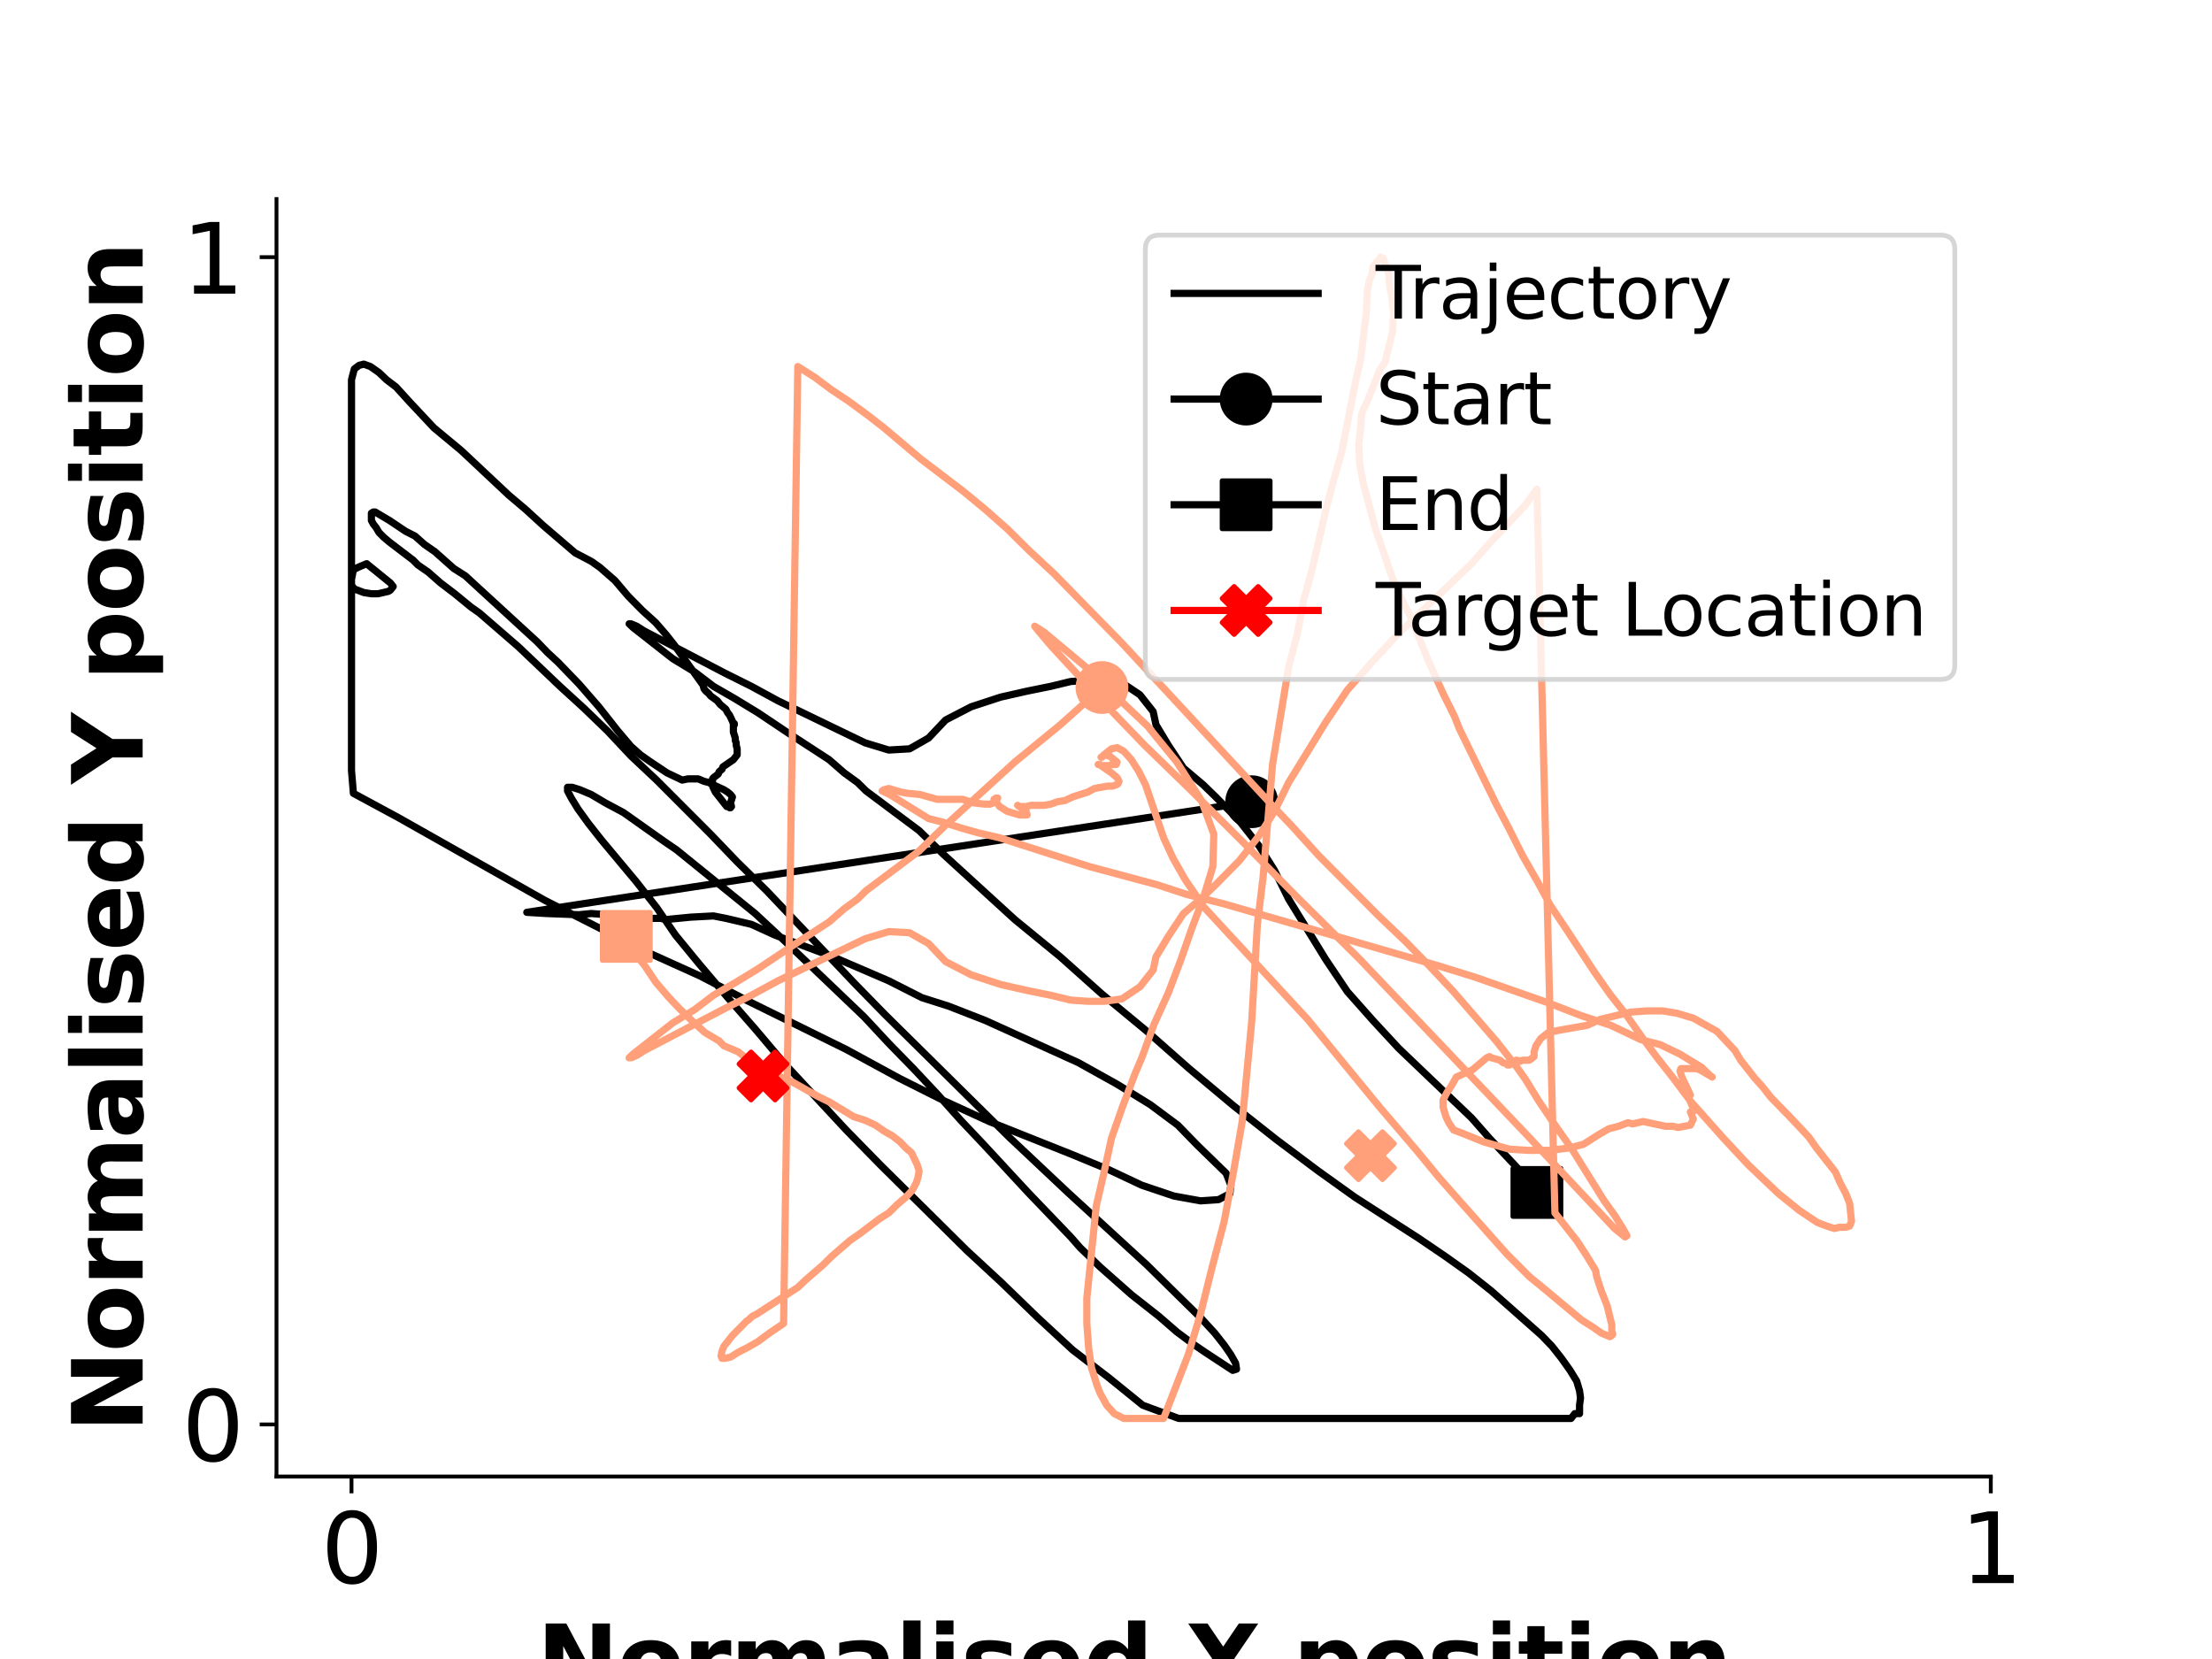 <?xml version="1.0" encoding="utf-8" standalone="no"?>
<!DOCTYPE svg PUBLIC "-//W3C//DTD SVG 1.1//EN"
  "http://www.w3.org/Graphics/SVG/1.1/DTD/svg11.dtd">
<svg xmlns:xlink="http://www.w3.org/1999/xlink" width="460.8pt" height="345.6pt" viewBox="0 0 460.8 345.6" xmlns="http://www.w3.org/2000/svg" version="1.1">
 <defs>
  <style type="text/css">*{stroke-linejoin: round; stroke-linecap: butt}</style>
 </defs>
 <g id="figure_1">
  <g id="patch_1">
   <path d="M 0 345.6 
L 460.8 345.6 
L 460.8 0 
L 0 0 
z
" style="fill: #ffffff"/>
  </g>
  <g id="axes_1">
   <g id="patch_2">
    <path d="M 57.6 307.584 
L 414.72 307.584 
L 414.72 41.472 
L 57.6 41.472 
z
" style="fill: #ffffff"/>
   </g>
   <g id="matplotlib.axis_1">
    <g id="xtick_1">
     <g id="line2d_1">
      <defs>
       <path id="mb0d7ec8613" d="M 0 0 
L 0 3.5 
" style="stroke: #000000; stroke-width: 0.8"/>
      </defs>
      <g>
       <use xlink:href="#mb0d7ec8613" x="73.224" y="307.584" style="stroke: #000000; stroke-width: 0.8"/>
      </g>
     </g>
     <g id="text_1">
      <!-- 0 -->
      <g transform="translate(66.861 329.781)scale(0.2 -0.2)">
       <defs>
        <path id="DejaVuSans-30" d="M 2034 4250 
Q 1547 4250 1301 3770 
Q 1056 3291 1056 2328 
Q 1056 1369 1301 889 
Q 1547 409 2034 409 
Q 2525 409 2770 889 
Q 3016 1369 3016 2328 
Q 3016 3291 2770 3770 
Q 2525 4250 2034 4250 
z
M 2034 4750 
Q 2819 4750 3233 4129 
Q 3647 3509 3647 2328 
Q 3647 1150 3233 529 
Q 2819 -91 2034 -91 
Q 1250 -91 836 529 
Q 422 1150 422 2328 
Q 422 3509 836 4129 
Q 1250 4750 2034 4750 
z
" transform="scale(0.016)"/>
       </defs>
       <use xlink:href="#DejaVuSans-30"/>
      </g>
     </g>
    </g>
    <g id="xtick_2">
     <g id="line2d_2">
      <g>
       <use xlink:href="#mb0d7ec8613" x="414.72" y="307.584" style="stroke: #000000; stroke-width: 0.8"/>
      </g>
     </g>
     <g id="text_2">
      <!-- 1 -->
      <g transform="translate(408.358 329.781)scale(0.2 -0.2)">
       <defs>
        <path id="DejaVuSans-31" d="M 794 531 
L 1825 531 
L 1825 4091 
L 703 3866 
L 703 4441 
L 1819 4666 
L 2450 4666 
L 2450 531 
L 3481 531 
L 3481 0 
L 794 0 
L 794 531 
z
" transform="scale(0.016)"/>
       </defs>
       <use xlink:href="#DejaVuSans-31"/>
      </g>
     </g>
    </g>
    <g id="text_3">
     <!-- Normalised X position -->
     <g transform="translate(111.796 353.137)scale(0.2 -0.2)">
      <defs>
       <path id="DejaVuSans-Bold-4e" d="M 588 4666 
L 1931 4666 
L 3628 1466 
L 3628 4666 
L 4769 4666 
L 4769 0 
L 3425 0 
L 1728 3200 
L 1728 0 
L 588 0 
L 588 4666 
z
" transform="scale(0.016)"/>
       <path id="DejaVuSans-Bold-6f" d="M 2203 2784 
Q 1831 2784 1636 2517 
Q 1441 2250 1441 1747 
Q 1441 1244 1636 976 
Q 1831 709 2203 709 
Q 2569 709 2762 976 
Q 2956 1244 2956 1747 
Q 2956 2250 2762 2517 
Q 2569 2784 2203 2784 
z
M 2203 3584 
Q 3106 3584 3614 3096 
Q 4122 2609 4122 1747 
Q 4122 884 3614 396 
Q 3106 -91 2203 -91 
Q 1297 -91 786 396 
Q 275 884 275 1747 
Q 275 2609 786 3096 
Q 1297 3584 2203 3584 
z
" transform="scale(0.016)"/>
       <path id="DejaVuSans-Bold-72" d="M 3138 2547 
Q 2991 2616 2845 2648 
Q 2700 2681 2553 2681 
Q 2122 2681 1889 2404 
Q 1656 2128 1656 1613 
L 1656 0 
L 538 0 
L 538 3500 
L 1656 3500 
L 1656 2925 
Q 1872 3269 2151 3426 
Q 2431 3584 2822 3584 
Q 2878 3584 2943 3579 
Q 3009 3575 3134 3559 
L 3138 2547 
z
" transform="scale(0.016)"/>
       <path id="DejaVuSans-Bold-6d" d="M 3781 2919 
Q 3994 3244 4286 3414 
Q 4578 3584 4928 3584 
Q 5531 3584 5847 3212 
Q 6163 2841 6163 2131 
L 6163 0 
L 5038 0 
L 5038 1825 
Q 5041 1866 5042 1909 
Q 5044 1953 5044 2034 
Q 5044 2406 4934 2573 
Q 4825 2741 4581 2741 
Q 4263 2741 4089 2478 
Q 3916 2216 3909 1719 
L 3909 0 
L 2784 0 
L 2784 1825 
Q 2784 2406 2684 2573 
Q 2584 2741 2328 2741 
Q 2006 2741 1831 2477 
Q 1656 2213 1656 1722 
L 1656 0 
L 531 0 
L 531 3500 
L 1656 3500 
L 1656 2988 
Q 1863 3284 2130 3434 
Q 2397 3584 2719 3584 
Q 3081 3584 3359 3409 
Q 3638 3234 3781 2919 
z
" transform="scale(0.016)"/>
       <path id="DejaVuSans-Bold-61" d="M 2106 1575 
Q 1756 1575 1579 1456 
Q 1403 1338 1403 1106 
Q 1403 894 1545 773 
Q 1688 653 1941 653 
Q 2256 653 2472 879 
Q 2688 1106 2688 1447 
L 2688 1575 
L 2106 1575 
z
M 3816 1997 
L 3816 0 
L 2688 0 
L 2688 519 
Q 2463 200 2181 54 
Q 1900 -91 1497 -91 
Q 953 -91 614 226 
Q 275 544 275 1050 
Q 275 1666 698 1953 
Q 1122 2241 2028 2241 
L 2688 2241 
L 2688 2328 
Q 2688 2594 2478 2717 
Q 2269 2841 1825 2841 
Q 1466 2841 1156 2769 
Q 847 2697 581 2553 
L 581 3406 
Q 941 3494 1303 3539 
Q 1666 3584 2028 3584 
Q 2975 3584 3395 3211 
Q 3816 2838 3816 1997 
z
" transform="scale(0.016)"/>
       <path id="DejaVuSans-Bold-6c" d="M 538 4863 
L 1656 4863 
L 1656 0 
L 538 0 
L 538 4863 
z
" transform="scale(0.016)"/>
       <path id="DejaVuSans-Bold-69" d="M 538 3500 
L 1656 3500 
L 1656 0 
L 538 0 
L 538 3500 
z
M 538 4863 
L 1656 4863 
L 1656 3950 
L 538 3950 
L 538 4863 
z
" transform="scale(0.016)"/>
       <path id="DejaVuSans-Bold-73" d="M 3272 3391 
L 3272 2541 
Q 2913 2691 2578 2766 
Q 2244 2841 1947 2841 
Q 1628 2841 1473 2761 
Q 1319 2681 1319 2516 
Q 1319 2381 1436 2309 
Q 1553 2238 1856 2203 
L 2053 2175 
Q 2913 2066 3209 1816 
Q 3506 1566 3506 1031 
Q 3506 472 3093 190 
Q 2681 -91 1863 -91 
Q 1516 -91 1145 -36 
Q 775 19 384 128 
L 384 978 
Q 719 816 1070 734 
Q 1422 653 1784 653 
Q 2113 653 2278 743 
Q 2444 834 2444 1013 
Q 2444 1163 2330 1236 
Q 2216 1309 1875 1350 
L 1678 1375 
Q 931 1469 631 1722 
Q 331 1975 331 2491 
Q 331 3047 712 3315 
Q 1094 3584 1881 3584 
Q 2191 3584 2531 3537 
Q 2872 3491 3272 3391 
z
" transform="scale(0.016)"/>
       <path id="DejaVuSans-Bold-65" d="M 4031 1759 
L 4031 1441 
L 1416 1441 
Q 1456 1047 1700 850 
Q 1944 653 2381 653 
Q 2734 653 3104 758 
Q 3475 863 3866 1075 
L 3866 213 
Q 3469 63 3072 -14 
Q 2675 -91 2278 -91 
Q 1328 -91 801 392 
Q 275 875 275 1747 
Q 275 2603 792 3093 
Q 1309 3584 2216 3584 
Q 3041 3584 3536 3087 
Q 4031 2591 4031 1759 
z
M 2881 2131 
Q 2881 2450 2695 2645 
Q 2509 2841 2209 2841 
Q 1884 2841 1681 2658 
Q 1478 2475 1428 2131 
L 2881 2131 
z
" transform="scale(0.016)"/>
       <path id="DejaVuSans-Bold-64" d="M 2919 2988 
L 2919 4863 
L 4044 4863 
L 4044 0 
L 2919 0 
L 2919 506 
Q 2688 197 2409 53 
Q 2131 -91 1766 -91 
Q 1119 -91 703 423 
Q 288 938 288 1747 
Q 288 2556 703 3070 
Q 1119 3584 1766 3584 
Q 2128 3584 2408 3439 
Q 2688 3294 2919 2988 
z
M 2181 722 
Q 2541 722 2730 984 
Q 2919 1247 2919 1747 
Q 2919 2247 2730 2509 
Q 2541 2772 2181 2772 
Q 1825 2772 1636 2509 
Q 1447 2247 1447 1747 
Q 1447 1247 1636 984 
Q 1825 722 2181 722 
z
" transform="scale(0.016)"/>
       <path id="DejaVuSans-Bold-20" transform="scale(0.016)"/>
       <path id="DejaVuSans-Bold-58" d="M 3188 2381 
L 4806 0 
L 3553 0 
L 2463 1594 
L 1381 0 
L 122 0 
L 1741 2381 
L 184 4666 
L 1441 4666 
L 2463 3163 
L 3481 4666 
L 4744 4666 
L 3188 2381 
z
" transform="scale(0.016)"/>
       <path id="DejaVuSans-Bold-70" d="M 1656 506 
L 1656 -1331 
L 538 -1331 
L 538 3500 
L 1656 3500 
L 1656 2988 
Q 1888 3294 2169 3439 
Q 2450 3584 2816 3584 
Q 3463 3584 3878 3070 
Q 4294 2556 4294 1747 
Q 4294 938 3878 423 
Q 3463 -91 2816 -91 
Q 2450 -91 2169 54 
Q 1888 200 1656 506 
z
M 2400 2772 
Q 2041 2772 1848 2508 
Q 1656 2244 1656 1747 
Q 1656 1250 1848 986 
Q 2041 722 2400 722 
Q 2759 722 2948 984 
Q 3138 1247 3138 1747 
Q 3138 2247 2948 2509 
Q 2759 2772 2400 2772 
z
" transform="scale(0.016)"/>
       <path id="DejaVuSans-Bold-74" d="M 1759 4494 
L 1759 3500 
L 2913 3500 
L 2913 2700 
L 1759 2700 
L 1759 1216 
Q 1759 972 1856 886 
Q 1953 800 2241 800 
L 2816 800 
L 2816 0 
L 1856 0 
Q 1194 0 917 276 
Q 641 553 641 1216 
L 641 2700 
L 84 2700 
L 84 3500 
L 641 3500 
L 641 4494 
L 1759 4494 
z
" transform="scale(0.016)"/>
       <path id="DejaVuSans-Bold-6e" d="M 4056 2131 
L 4056 0 
L 2931 0 
L 2931 347 
L 2931 1631 
Q 2931 2084 2911 2256 
Q 2891 2428 2841 2509 
Q 2775 2619 2662 2680 
Q 2550 2741 2406 2741 
Q 2056 2741 1856 2470 
Q 1656 2200 1656 1722 
L 1656 0 
L 538 0 
L 538 3500 
L 1656 3500 
L 1656 2988 
Q 1909 3294 2193 3439 
Q 2478 3584 2822 3584 
Q 3428 3584 3742 3212 
Q 4056 2841 4056 2131 
z
" transform="scale(0.016)"/>
      </defs>
      <use xlink:href="#DejaVuSans-Bold-4e"/>
      <use xlink:href="#DejaVuSans-Bold-6f" x="83.691"/>
      <use xlink:href="#DejaVuSans-Bold-72" x="152.393"/>
      <use xlink:href="#DejaVuSans-Bold-6d" x="201.709"/>
      <use xlink:href="#DejaVuSans-Bold-61" x="305.908"/>
      <use xlink:href="#DejaVuSans-Bold-6c" x="373.389"/>
      <use xlink:href="#DejaVuSans-Bold-69" x="407.666"/>
      <use xlink:href="#DejaVuSans-Bold-73" x="441.943"/>
      <use xlink:href="#DejaVuSans-Bold-65" x="501.465"/>
      <use xlink:href="#DejaVuSans-Bold-64" x="569.287"/>
      <use xlink:href="#DejaVuSans-Bold-20" x="640.869"/>
      <use xlink:href="#DejaVuSans-Bold-58" x="675.684"/>
      <use xlink:href="#DejaVuSans-Bold-20" x="752.783"/>
      <use xlink:href="#DejaVuSans-Bold-70" x="787.598"/>
      <use xlink:href="#DejaVuSans-Bold-6f" x="859.18"/>
      <use xlink:href="#DejaVuSans-Bold-73" x="927.881"/>
      <use xlink:href="#DejaVuSans-Bold-69" x="987.402"/>
      <use xlink:href="#DejaVuSans-Bold-74" x="1021.68"/>
      <use xlink:href="#DejaVuSans-Bold-69" x="1069.482"/>
      <use xlink:href="#DejaVuSans-Bold-6f" x="1103.76"/>
      <use xlink:href="#DejaVuSans-Bold-6e" x="1172.461"/>
     </g>
    </g>
   </g>
   <g id="matplotlib.axis_2">
    <g id="ytick_1">
     <g id="line2d_3">
      <defs>
       <path id="m5ad0150209" d="M 0 0 
L -3.5 0 
" style="stroke: #000000; stroke-width: 0.8"/>
      </defs>
      <g>
       <use xlink:href="#m5ad0150209" x="57.6" y="296.74" style="stroke: #000000; stroke-width: 0.8"/>
      </g>
     </g>
     <g id="text_4">
      <!-- 0 -->
      <g transform="translate(37.875 304.339)scale(0.2 -0.2)">
       <use xlink:href="#DejaVuSans-30"/>
      </g>
     </g>
    </g>
    <g id="ytick_2">
     <g id="line2d_4">
      <g>
       <use xlink:href="#m5ad0150209" x="57.6" y="53.568" style="stroke: #000000; stroke-width: 0.8"/>
      </g>
     </g>
     <g id="text_5">
      <!-- 1 -->
      <g transform="translate(37.875 61.166)scale(0.2 -0.2)">
       <use xlink:href="#DejaVuSans-31"/>
      </g>
     </g>
    </g>
    <g id="text_6">
     <!-- Normalised Y position -->
     <g transform="translate(29.716 298.423)rotate(-90)scale(0.2 -0.2)">
      <defs>
       <path id="DejaVuSans-Bold-59" d="M -63 4666 
L 1253 4666 
L 2316 3003 
L 3378 4666 
L 4697 4666 
L 2919 1966 
L 2919 0 
L 1716 0 
L 1716 1966 
L -63 4666 
z
" transform="scale(0.016)"/>
      </defs>
      <use xlink:href="#DejaVuSans-Bold-4e"/>
      <use xlink:href="#DejaVuSans-Bold-6f" x="83.691"/>
      <use xlink:href="#DejaVuSans-Bold-72" x="152.393"/>
      <use xlink:href="#DejaVuSans-Bold-6d" x="201.709"/>
      <use xlink:href="#DejaVuSans-Bold-61" x="305.908"/>
      <use xlink:href="#DejaVuSans-Bold-6c" x="373.389"/>
      <use xlink:href="#DejaVuSans-Bold-69" x="407.666"/>
      <use xlink:href="#DejaVuSans-Bold-73" x="441.943"/>
      <use xlink:href="#DejaVuSans-Bold-65" x="501.465"/>
      <use xlink:href="#DejaVuSans-Bold-64" x="569.287"/>
      <use xlink:href="#DejaVuSans-Bold-20" x="640.869"/>
      <use xlink:href="#DejaVuSans-Bold-59" x="675.684"/>
      <use xlink:href="#DejaVuSans-Bold-20" x="748.096"/>
      <use xlink:href="#DejaVuSans-Bold-70" x="782.91"/>
      <use xlink:href="#DejaVuSans-Bold-6f" x="854.492"/>
      <use xlink:href="#DejaVuSans-Bold-73" x="923.193"/>
      <use xlink:href="#DejaVuSans-Bold-69" x="982.715"/>
      <use xlink:href="#DejaVuSans-Bold-74" x="1016.992"/>
      <use xlink:href="#DejaVuSans-Bold-69" x="1064.795"/>
      <use xlink:href="#DejaVuSans-Bold-6f" x="1099.072"/>
      <use xlink:href="#DejaVuSans-Bold-6e" x="1167.773"/>
     </g>
    </g>
   </g>
   <g id="line2d_5">
    <path d="M 260.751 167.015 
L 109.742 190.055 
L 113.888 190.305 
L 120.599 190.556 
L 123.165 190.305 
L 126.521 190.556 
L 130.074 191.057 
L 132.838 191.057 
L 133.627 191.307 
L 137.575 191.307 
L 138.76 191.558 
L 143.892 191.057 
L 148.629 190.806 
L 151.196 191.307 
L 156.525 192.559 
L 161.46 194.813 
L 173.501 199.321 
L 185.148 204.33 
L 192.057 207.836 
L 197.584 209.589 
L 205.282 212.594 
L 224.627 221.359 
L 232.72 225.867 
L 239.629 230.125 
L 245.354 234.382 
L 249.499 238.639 
L 255.421 244.399 
L 256.408 246.904 
L 256.211 248.657 
L 253.842 249.909 
L 250.091 250.159 
L 244.564 249.158 
L 237.853 246.904 
L 230.944 243.648 
L 223.048 240.392 
L 206.072 233.631 
L 196.794 229.373 
L 187.319 224.615 
L 176.265 218.605 
L 155.933 208.587 
L 145.866 203.328 
L 134.219 198.069 
L 113.493 187.551 
L 82.896 170.271 
L 73.619 165.262 
L 73.224 160.504 
L 73.224 120.685 
L 73.619 118.681 
L 74.606 118.18 
L 76.382 117.429 
L 81.317 121.436 
L 81.909 122.187 
L 81.317 122.938 
L 80.922 123.189 
L 78.751 123.69 
L 77.369 123.69 
L 75.79 123.439 
L 73.816 122.688 
L 73.224 121.937 
L 73.224 79.112 
L 73.816 76.858 
L 74.803 76.107 
L 75.79 75.857 
L 77.172 76.358 
L 78.948 77.61 
L 80.528 79.112 
L 82.502 80.615 
L 85.463 83.871 
L 90.397 89.13 
L 96.122 93.888 
L 105.992 103.154 
L 109.545 106.159 
L 113.098 109.415 
L 119.81 115.175 
L 123.165 116.928 
L 124.942 118.18 
L 128.1 120.935 
L 130.864 124.191 
L 133.825 127.196 
L 136.588 129.7 
L 138.76 132.205 
L 140.536 134.458 
L 146.458 142.723 
L 146.655 143.474 
L 147.05 143.975 
L 147.642 144.476 
L 148.037 144.977 
L 149.419 145.978 
L 150.011 146.73 
L 151.196 147.731 
L 151.59 148.483 
L 151.985 148.984 
L 152.577 150.236 
L 152.775 150.737 
L 152.972 150.737 
L 152.972 150.987 
L 152.775 150.987 
L 152.775 152.49 
L 153.17 153.742 
L 153.17 154.243 
L 153.367 154.744 
L 153.367 155.245 
L 153.564 155.996 
L 153.564 157.248 
L 152.775 158.25 
L 150.603 159.752 
L 150.406 160.253 
L 149.814 160.754 
L 149.616 161.255 
L 148.629 162.006 
L 148.432 162.257 
L 148.432 163.759 
L 149.024 165.011 
L 151.393 168.017 
L 151.788 168.017 
L 151.788 168.017 
L 151.985 168.267 
L 152.183 168.267 
L 152.183 168.017 
L 152.38 168.017 
L 152.183 167.265 
L 152.577 166.013 
L 152.183 165.512 
L 151.59 165.011 
L 150.801 164.511 
L 148.629 163.509 
L 147.642 163.008 
L 146.655 162.758 
L 145.471 162.257 
L 143.3 162.257 
L 142.115 162.507 
L 138.957 161.005 
L 135.206 158.5 
L 133.43 157.248 
L 131.456 155.495 
L 128.692 152.239 
L 124.744 147.231 
L 120.599 142.472 
L 116.256 137.965 
L 114.085 135.961 
L 111.914 133.707 
L 96.912 119.933 
L 94.543 118.431 
L 90.595 114.925 
L 88.423 113.422 
L 86.45 111.669 
L 84.476 110.667 
L 81.12 108.413 
L 78.159 106.66 
L 77.764 106.66 
L 77.369 106.911 
L 77.369 108.413 
L 77.764 109.165 
L 78.356 109.916 
L 78.948 110.918 
L 79.935 111.919 
L 81.12 112.921 
L 84.081 115.175 
L 86.055 116.678 
L 87.042 117.679 
L 89.213 119.182 
L 91.779 121.436 
L 94.74 123.69 
L 98.096 126.445 
L 99.872 127.697 
L 107.966 134.709 
L 116.651 142.973 
L 121.586 147.481 
L 126.521 152.239 
L 131.456 157.498 
L 136.786 162.507 
L 148.037 173.777 
L 153.564 179.537 
L 159.684 185.547 
L 178.239 205.081 
L 184.358 211.342 
L 210.217 236.886 
L 222.456 248.406 
L 238.84 263.432 
L 250.289 274.702 
L 253.052 277.707 
L 255.026 280.211 
L 256.408 282.215 
L 257.395 283.968 
L 257.592 285.22 
L 256.803 285.471 
L 251.078 281.714 
L 248.512 279.961 
L 245.156 277.457 
L 241.406 274.201 
L 235.681 269.693 
L 229.167 263.933 
L 225.022 259.926 
L 223.048 257.672 
L 214.165 248.406 
L 204.887 238.389 
L 200.15 233.38 
L 195.215 227.871 
L 190.28 222.611 
L 185.148 217.352 
L 180.015 211.843 
L 163.237 195.815 
L 157.315 190.305 
L 140.931 177.032 
L 138.365 175.279 
L 129.877 169.269 
L 126.126 167.265 
L 123.165 165.512 
L 120.797 164.511 
L 119.217 164.01 
L 118.23 164.01 
L 118.23 164.761 
L 119.02 166.264 
L 120.402 168.518 
L 122.573 171.523 
L 125.337 175.029 
L 132.443 183.544 
L 136.786 189.053 
L 140.734 194.813 
L 145.668 200.824 
L 151.393 207.585 
L 157.315 214.347 
L 163.237 221.359 
L 176.265 235.384 
L 183.371 242.646 
L 201.334 260.427 
L 208.638 267.189 
L 216.139 274.451 
L 223.443 281.213 
L 230.944 286.973 
L 238.05 292.733 
L 245.551 295.488 
L 327.273 295.488 
L 328.063 294.486 
L 329.05 294.486 
L 329.05 292.733 
L 329.247 291.231 
L 329.05 289.728 
L 328.458 287.725 
L 327.076 285.471 
L 325.299 282.966 
L 323.325 280.462 
L 321.154 278.208 
L 310.692 268.942 
L 305.954 265.185 
L 301.02 261.679 
L 295.492 257.923 
L 282.267 249.408 
L 274.568 243.898 
L 265.883 237.387 
L 257 230.375 
L 247.723 222.611 
L 238.642 214.598 
L 229.562 207.085 
L 220.877 199.321 
L 211.402 191.558 
L 196.597 178.034 
L 191.464 173.025 
L 180.41 164.761 
L 178.634 163.008 
L 175.87 161.005 
L 172.712 158.25 
L 165.013 153.241 
L 157.907 148.483 
L 152.972 145.478 
L 148.629 142.973 
L 144.681 139.968 
L 140.141 137.213 
L 131.851 130.702 
L 131.061 129.951 
L 131.456 129.951 
L 132.64 130.451 
L 134.219 131.453 
L 150.998 140.218 
L 156.525 142.973 
L 162.052 145.978 
L 174.488 151.989 
L 180.213 154.744 
L 185.148 156.246 
L 189.491 155.996 
L 193.438 153.742 
L 196.992 149.985 
L 202.321 147.231 
L 208.441 145.227 
L 213.968 143.975 
L 218.903 142.973 
L 223.048 141.971 
L 226.601 141.721 
L 230.154 141.721 
L 233.707 142.222 
L 237.458 144.726 
L 240.221 148.232 
L 240.814 150.987 
L 243.38 155.245 
L 246.538 160.003 
L 250.683 163.509 
L 253.25 166.013 
L 258.185 171.022 
L 262.33 176.281 
L 265.488 181.29 
L 268.449 187.3 
L 276.148 199.822 
L 280.688 206.584 
L 286.017 212.594 
L 291.347 218.354 
L 306.547 232.879 
L 310.297 237.137 
L 317.601 244.9 
L 320.167 248.406 
L 320.167 248.406 
" clip-path="url(#p7ec6444c57)" style="fill: none; stroke: #000000; stroke-width: 1.5; stroke-linecap: square"/>
   </g>
   <g id="line2d_6">
    <path d="M 260.751 167.015 
" clip-path="url(#p7ec6444c57)" style="fill: none; stroke: #000000; stroke-width: 1.5; stroke-linecap: square"/>
    <defs>
     <path id="m45054311ae" d="M 0 5 
C 1.326 5 2.598 4.473 3.536 3.536 
C 4.473 2.598 5 1.326 5 0 
C 5 -1.326 4.473 -2.598 3.536 -3.536 
C 2.598 -4.473 1.326 -5 0 -5 
C -1.326 -5 -2.598 -4.473 -3.536 -3.536 
C -4.473 -2.598 -5 -1.326 -5 0 
C -5 1.326 -4.473 2.598 -3.536 3.536 
C -2.598 4.473 -1.326 5 0 5 
z
" style="stroke: #000000"/>
    </defs>
    <g clip-path="url(#p7ec6444c57)">
     <use xlink:href="#m45054311ae" x="260.751" y="167.015" style="stroke: #000000"/>
    </g>
   </g>
   <g id="line2d_7">
    <path d="M 320.167 248.406 
" clip-path="url(#p7ec6444c57)" style="fill: none; stroke: #000000; stroke-width: 1.5; stroke-linecap: square"/>
    <defs>
     <path id="m6bd5bcef43" d="M -5 5 
L 5 5 
L 5 -5 
L -5 -5 
z
" style="stroke: #000000; stroke-linejoin: miter"/>
    </defs>
    <g clip-path="url(#p7ec6444c57)">
     <use xlink:href="#m6bd5bcef43" x="320.167" y="248.406" style="stroke: #000000; stroke-linejoin: miter"/>
    </g>
   </g>
   <g id="line2d_8">
    <path d="M 229.562 143.224 
L 220.877 150.987 
L 211.402 158.751 
L 196.597 172.274 
L 191.464 177.283 
L 180.41 185.547 
L 178.634 187.3 
L 175.87 189.304 
L 172.712 192.058 
L 165.013 197.067 
L 157.907 201.825 
L 152.972 204.831 
L 148.629 207.335 
L 144.681 210.34 
L 140.141 213.095 
L 131.851 219.606 
L 131.061 220.358 
L 131.456 220.358 
L 132.64 219.857 
L 134.219 218.855 
L 150.998 210.09 
L 156.525 207.335 
L 162.052 204.33 
L 174.488 198.319 
L 180.213 195.565 
L 185.148 194.062 
L 189.491 194.312 
L 193.438 196.566 
L 196.992 200.323 
L 202.321 203.078 
L 208.441 205.081 
L 213.968 206.333 
L 218.903 207.335 
L 223.048 208.337 
L 226.601 208.587 
L 230.154 208.587 
L 233.707 208.086 
L 237.458 205.582 
L 240.221 202.076 
L 240.814 199.321 
L 243.38 195.064 
L 246.538 190.305 
L 250.683 186.799 
L 253.25 184.295 
L 258.185 179.286 
L 262.33 174.027 
L 265.488 169.018 
L 268.449 163.008 
L 276.148 150.486 
L 280.688 143.725 
L 286.017 137.714 
L 291.347 131.954 
L 306.547 117.429 
L 310.297 113.171 
L 317.601 105.408 
L 320.167 101.902 
L 323.918 252.664 
L 328.458 258.424 
L 330.432 261.429 
L 332.406 264.685 
L 332.603 265.937 
L 333.59 268.942 
L 334.774 271.947 
L 335.761 275.954 
L 335.761 277.206 
L 335.959 277.958 
L 335.761 278.208 
L 335.367 278.458 
L 333.59 277.707 
L 331.813 276.455 
L 329.445 274.952 
L 321.351 268.191 
L 318.588 265.937 
L 313.85 261.178 
L 303.388 249.408 
L 299.638 245.151 
L 295.098 239.641 
L 287.399 230.625 
L 272.397 212.344 
L 250.881 189.053 
L 246.933 183.293 
L 244.367 178.785 
L 242.393 174.528 
L 238.642 163.509 
L 237.26 160.754 
L 235.681 158.25 
L 234.102 156.497 
L 232.72 155.745 
L 231.536 155.996 
L 229.957 157.248 
L 229.562 157.749 
L 229.365 157.749 
L 230.154 157.248 
L 231.141 157.498 
L 232.72 158.751 
L 232.523 159.251 
L 231.733 159.251 
L 230.944 159.502 
L 229.562 159.502 
L 228.772 159.251 
L 228.97 159.251 
L 229.167 159.251 
L 229.365 159.502 
L 231.536 161.005 
L 232.72 162.006 
L 233.115 162.758 
L 232.918 163.258 
L 232.523 163.509 
L 231.733 163.759 
L 230.746 163.759 
L 227.983 164.26 
L 226.601 165.011 
L 223.443 166.013 
L 221.864 166.765 
L 220.284 167.015 
L 218.903 167.516 
L 217.521 167.766 
L 214.757 167.766 
L 213.77 168.017 
L 212.389 168.017 
L 212.389 168.017 
L 211.994 167.766 
L 213.77 169.018 
L 213.968 169.77 
L 213.968 169.77 
L 212.389 169.77 
L 209.822 169.018 
L 208.243 168.017 
L 207.059 166.514 
L 207.454 166.264 
L 207.848 166.264 
L 207.651 166.514 
L 207.256 166.765 
L 206.861 167.265 
L 206.269 167.516 
L 205.085 167.516 
L 202.913 167.265 
L 200.545 166.514 
L 195.215 166.514 
L 191.662 165.512 
L 189.096 165.262 
L 187.714 165.011 
L 185.148 164.26 
L 184.161 164.511 
L 183.766 164.761 
L 185.345 165.512 
L 193.438 170.521 
L 196.399 171.272 
L 200.347 172.525 
L 203.9 173.526 
L 208.243 174.528 
L 226.996 180.538 
L 241.011 184.295 
L 247.13 186.298 
L 255.026 188.302 
L 299.243 201.074 
L 307.336 203.578 
L 322.338 208.838 
L 329.445 211.592 
L 335.564 213.596 
L 341.881 216.601 
L 345.829 217.603 
L 349.974 219.606 
L 354.514 222.361 
L 356.291 224.114 
L 356.685 224.365 
L 354.119 222.862 
L 353.33 222.611 
L 350.171 222.611 
L 349.974 223.112 
L 350.369 224.365 
L 352.145 228.121 
L 351.75 228.622 
L 352.935 231.377 
L 352.145 231.627 
L 352.737 233.13 
L 352.145 234.382 
L 349.579 234.883 
L 348.592 234.632 
L 347.013 234.632 
L 342.275 233.631 
L 340.104 234.131 
L 339.117 233.881 
L 337.143 234.632 
L 335.169 235.133 
L 332.998 236.385 
L 329.839 238.389 
L 326.879 239.14 
L 322.931 239.641 
L 318.39 239.641 
L 314.443 239.391 
L 309.113 237.888 
L 304.77 236.135 
L 302.796 235.384 
L 301.809 233.881 
L 301.217 232.629 
L 300.625 230.625 
L 300.625 229.123 
L 301.414 227.62 
L 302.401 226.118 
L 303.388 224.365 
L 306.744 222.862 
L 309.705 220.358 
L 310.297 220.107 
L 310.692 220.358 
L 312.469 220.858 
L 313.061 221.359 
L 313.85 221.61 
L 314.048 221.86 
L 314.443 221.86 
L 314.048 221.86 
L 313.85 221.61 
L 315.035 221.61 
L 315.627 221.359 
L 315.824 220.858 
L 316.022 220.858 
L 316.614 221.109 
L 317.206 220.858 
L 318.588 220.858 
L 319.575 220.107 
L 319.575 219.105 
L 319.97 217.853 
L 320.957 216.351 
L 322.536 215.098 
L 324.905 214.598 
L 330.629 213.596 
L 333.393 212.344 
L 339.709 210.841 
L 343.065 210.591 
L 346.421 210.591 
L 349.382 211.091 
L 352.737 212.093 
L 357.672 214.848 
L 361.423 218.855 
L 362.607 220.858 
L 365.568 224.615 
L 367.147 226.368 
L 368.924 228.622 
L 373.069 232.879 
L 376.82 236.886 
L 378.399 239.14 
L 382.347 244.149 
L 383.334 246.403 
L 384.518 248.657 
L 385.308 250.66 
L 385.703 254.417 
L 385.308 255.418 
L 384.518 255.669 
L 383.137 255.669 
L 382.15 255.919 
L 380.57 255.418 
L 378.596 254.667 
L 374.846 252.163 
L 370.503 248.657 
L 364.186 242.646 
L 359.054 237.137 
L 352.145 229.373 
L 348.592 224.615 
L 345.236 220.358 
L 342.078 216.1 
L 338.722 211.342 
L 335.367 207.085 
L 332.208 202.577 
L 326.286 193.561 
L 322.931 188.552 
L 320.364 183.794 
L 317.206 178.285 
L 314.443 172.775 
L 311.679 167.516 
L 303.981 151.738 
L 302.994 149.234 
L 300.625 144.476 
L 297.466 137.464 
L 293.716 128.198 
L 292.532 125.944 
L 290.163 120.685 
L 286.61 110.417 
L 284.043 100.9 
L 283.254 96.643 
L 283.056 92.636 
L 283.451 89.13 
L 283.649 86.125 
L 284.833 83.62 
L 287.399 77.109 
L 288.584 75.356 
L 288.781 74.354 
L 290.163 68.845 
L 290.163 66.841 
L 290.36 65.839 
L 289.965 61.832 
L 289.571 60.079 
L 289.373 58.577 
L 289.373 57.325 
L 288.978 56.072 
L 288.584 55.321 
L 288.189 53.818 
L 287.597 53.568 
L 287.399 54.069 
L 287.004 54.319 
L 286.017 55.571 
L 285.82 57.074 
L 285.228 58.577 
L 284.833 60.58 
L 284.636 65.088 
L 283.451 74.855 
L 282.464 79.112 
L 279.503 94.138 
L 277.924 99.648 
L 276.345 105.658 
L 273.384 118.431 
L 271.607 124.942 
L 270.226 132.205 
L 268.449 138.966 
L 265.093 159.251 
L 263.119 182.792 
L 261.935 192.559 
L 260.751 212.845 
L 258.777 233.631 
L 257 243.898 
L 255.026 254.417 
L 252.46 264.184 
L 250.091 273.7 
L 247.525 282.215 
L 242.393 295.488 
L 234.102 295.488 
L 232.128 294.486 
L 230.549 292.733 
L 229.167 290.229 
L 228.575 288.726 
L 227.391 284.97 
L 226.798 280.963 
L 226.404 275.704 
L 226.404 270.445 
L 228.378 251.161 
L 229.957 244.399 
L 231.536 237.137 
L 233.905 230.375 
L 236.471 223.613 
L 237.853 220.358 
L 240.419 213.345 
L 243.38 206.834 
L 245.946 200.072 
L 248.315 193.311 
L 250.683 187.05 
L 252.657 180.538 
L 252.855 173.777 
L 250.289 166.765 
L 245.156 158.751 
L 239.037 151.238 
L 232.128 144.726 
L 226.206 138.966 
L 217.521 131.704 
L 215.547 130.451 
L 216.336 131.453 
L 219.1 134.709 
L 229.759 146.229 
L 238.445 155.245 
L 247.723 164.26 
L 258.777 175.279 
L 270.621 187.3 
L 283.254 199.822 
L 317.798 236.135 
L 336.354 255.919 
L 338.525 257.672 
L 338.92 257.422 
L 337.933 255.669 
L 336.354 253.165 
L 334.182 250.159 
L 327.471 239.391 
L 324.115 234.632 
L 320.562 229.373 
L 317.798 224.865 
L 316.022 222.361 
L 311.679 216.851 
L 302.796 206.584 
L 297.861 201.325 
L 292.729 196.065 
L 287.202 190.806 
L 274.766 178.285 
L 268.844 171.773 
L 265.488 168.267 
L 233.707 133.958 
L 219.495 119.432 
L 214.362 114.674 
L 209.822 110.166 
L 205.282 106.159 
L 200.742 102.403 
L 191.859 95.641 
L 184.161 89.13 
L 180.608 86.375 
L 176.857 83.62 
L 173.107 81.116 
L 169.751 78.611 
L 166.198 76.358 
L 163.237 275.704 
L 160.276 277.707 
L 157.907 279.46 
L 155.736 280.712 
L 153.762 281.714 
L 152.183 282.716 
L 150.998 282.966 
L 150.406 282.966 
L 150.209 282.465 
L 150.406 281.464 
L 150.801 280.462 
L 152.577 278.208 
L 155.538 275.203 
L 155.933 274.952 
L 156.723 274.201 
L 157.71 273.7 
L 166.198 268.191 
L 167.777 266.688 
L 171.527 263.432 
L 173.304 261.679 
L 177.055 258.424 
L 179.226 256.921 
L 183.174 253.916 
L 185.148 252.664 
L 186.924 250.911 
L 188.701 249.408 
L 190.083 247.905 
L 190.872 246.403 
L 191.267 245.151 
L 191.464 243.898 
L 191.07 242.646 
L 189.885 240.142 
L 188.701 239.14 
L 187.517 237.888 
L 185.937 236.636 
L 184.161 235.634 
L 182.384 234.382 
L 180.213 233.38 
L 177.844 232.629 
L 172.909 229.624 
L 170.343 228.371 
L 165.013 225.366 
L 162.052 224.114 
L 159.289 222.361 
L 156.328 221.109 
L 153.762 219.105 
L 150.801 217.853 
L 149.814 216.851 
L 146.853 215.098 
L 144.089 212.594 
L 141.523 210.09 
L 139.154 207.585 
L 136.588 204.58 
L 134.417 201.325 
L 132.246 198.57 
L 130.469 195.064 
L 130.469 195.064 
" clip-path="url(#p7ec6444c57)" style="fill: none; stroke: #ffa07a; stroke-width: 1.5; stroke-linecap: square"/>
   </g>
   <g id="line2d_9">
    <path d="M 229.562 143.224 
" clip-path="url(#p7ec6444c57)" style="fill: none; stroke: #ffa07a; stroke-width: 1.5; stroke-linecap: square"/>
    <defs>
     <path id="mf4518a0b0c" d="M 0 5 
C 1.326 5 2.598 4.473 3.536 3.536 
C 4.473 2.598 5 1.326 5 0 
C 5 -1.326 4.473 -2.598 3.536 -3.536 
C 2.598 -4.473 1.326 -5 0 -5 
C -1.326 -5 -2.598 -4.473 -3.536 -3.536 
C -4.473 -2.598 -5 -1.326 -5 0 
C -5 1.326 -4.473 2.598 -3.536 3.536 
C -2.598 4.473 -1.326 5 0 5 
z
" style="stroke: #ffa07a"/>
    </defs>
    <g clip-path="url(#p7ec6444c57)">
     <use xlink:href="#mf4518a0b0c" x="229.562" y="143.224" style="fill: #ffa07a; stroke: #ffa07a"/>
    </g>
   </g>
   <g id="line2d_10">
    <path d="M 130.469 195.064 
" clip-path="url(#p7ec6444c57)" style="fill: none; stroke: #ffa07a; stroke-width: 1.5; stroke-linecap: square"/>
    <defs>
     <path id="m21c5276407" d="M -5 5 
L 5 5 
L 5 -5 
L -5 -5 
z
" style="stroke: #ffa07a; stroke-linejoin: miter"/>
    </defs>
    <g clip-path="url(#p7ec6444c57)">
     <use xlink:href="#m21c5276407" x="130.469" y="195.064" style="fill: #ffa07a; stroke: #ffa07a; stroke-linejoin: miter"/>
    </g>
   </g>
   <g id="line2d_11">
    <path d="M 158.957 224.144 
" clip-path="url(#p7ec6444c57)" style="fill: none; stroke: #ff0000; stroke-width: 1.5; stroke-linecap: square"/>
    <defs>
     <path id="m46553e8fed" d="M -2.5 5 
L 0 2.5 
L 2.5 5 
L 5 2.5 
L 2.5 0 
L 5 -2.5 
L 2.5 -5 
L 0 -2.5 
L -2.5 -5 
L -5 -2.5 
L -2.5 0 
L -5 2.5 
z
" style="stroke: #ff0000; stroke-linejoin: miter"/>
    </defs>
    <g clip-path="url(#p7ec6444c57)">
     <use xlink:href="#m46553e8fed" x="158.957" y="224.144" style="fill: #ff0000; stroke: #ff0000; stroke-linejoin: miter"/>
    </g>
   </g>
   <g id="line2d_12">
    <path d="M 285.491 240.751 
" clip-path="url(#p7ec6444c57)" style="fill: none; stroke: #ffa07a; stroke-width: 1.5; stroke-linecap: square"/>
    <defs>
     <path id="m6bc04c7b46" d="M -2.5 5 
L 0 2.5 
L 2.5 5 
L 5 2.5 
L 2.5 0 
L 5 -2.5 
L 2.5 -5 
L 0 -2.5 
L -2.5 -5 
L -5 -2.5 
L -2.5 0 
L -5 2.5 
z
" style="stroke: #ffa07a; stroke-linejoin: miter"/>
    </defs>
    <g clip-path="url(#p7ec6444c57)">
     <use xlink:href="#m6bc04c7b46" x="285.491" y="240.751" style="fill: #ffa07a; stroke: #ffa07a; stroke-linejoin: miter"/>
    </g>
   </g>
   <g id="patch_3">
    <path d="M 57.6 307.584 
L 57.6 41.472 
" style="fill: none; stroke: #000000; stroke-width: 0.8; stroke-linejoin: miter; stroke-linecap: square"/>
   </g>
   <g id="patch_4">
    <path d="M 57.6 307.584 
L 414.72 307.584 
" style="fill: none; stroke: #000000; stroke-width: 0.8; stroke-linejoin: miter; stroke-linecap: square"/>
   </g>
   <g id="legend_1">
    <g id="patch_5">
     <path d="M 241.592 141.541 
L 404.22 141.541 
Q 407.22 141.541 407.22 138.541 
L 407.22 51.972 
Q 407.22 48.972 404.22 48.972 
L 241.592 48.972 
Q 238.592 48.972 238.592 51.972 
L 238.592 138.541 
Q 238.592 141.541 241.592 141.541 
z
" style="fill: #ffffff; opacity: 0.8; stroke: #cccccc; stroke-linejoin: miter"/>
    </g>
    <g id="line2d_13">
     <path d="M 244.592 61.12 
L 259.592 61.12 
L 274.592 61.12 
" style="fill: none; stroke: #000000; stroke-width: 1.5; stroke-linecap: square"/>
    </g>
    <g id="text_7">
     <!-- Trajectory -->
     <g transform="translate(286.592 66.37)scale(0.15 -0.15)">
      <defs>
       <path id="DejaVuSans-54" d="M -19 4666 
L 3928 4666 
L 3928 4134 
L 2272 4134 
L 2272 0 
L 1638 0 
L 1638 4134 
L -19 4134 
L -19 4666 
z
" transform="scale(0.016)"/>
       <path id="DejaVuSans-72" d="M 2631 2963 
Q 2534 3019 2420 3045 
Q 2306 3072 2169 3072 
Q 1681 3072 1420 2755 
Q 1159 2438 1159 1844 
L 1159 0 
L 581 0 
L 581 3500 
L 1159 3500 
L 1159 2956 
Q 1341 3275 1631 3429 
Q 1922 3584 2338 3584 
Q 2397 3584 2469 3576 
Q 2541 3569 2628 3553 
L 2631 2963 
z
" transform="scale(0.016)"/>
       <path id="DejaVuSans-61" d="M 2194 1759 
Q 1497 1759 1228 1600 
Q 959 1441 959 1056 
Q 959 750 1161 570 
Q 1363 391 1709 391 
Q 2188 391 2477 730 
Q 2766 1069 2766 1631 
L 2766 1759 
L 2194 1759 
z
M 3341 1997 
L 3341 0 
L 2766 0 
L 2766 531 
Q 2569 213 2275 61 
Q 1981 -91 1556 -91 
Q 1019 -91 701 211 
Q 384 513 384 1019 
Q 384 1609 779 1909 
Q 1175 2209 1959 2209 
L 2766 2209 
L 2766 2266 
Q 2766 2663 2505 2880 
Q 2244 3097 1772 3097 
Q 1472 3097 1187 3025 
Q 903 2953 641 2809 
L 641 3341 
Q 956 3463 1253 3523 
Q 1550 3584 1831 3584 
Q 2591 3584 2966 3190 
Q 3341 2797 3341 1997 
z
" transform="scale(0.016)"/>
       <path id="DejaVuSans-6a" d="M 603 3500 
L 1178 3500 
L 1178 -63 
Q 1178 -731 923 -1031 
Q 669 -1331 103 -1331 
L -116 -1331 
L -116 -844 
L 38 -844 
Q 366 -844 484 -692 
Q 603 -541 603 -63 
L 603 3500 
z
M 603 4863 
L 1178 4863 
L 1178 4134 
L 603 4134 
L 603 4863 
z
" transform="scale(0.016)"/>
       <path id="DejaVuSans-65" d="M 3597 1894 
L 3597 1613 
L 953 1613 
Q 991 1019 1311 708 
Q 1631 397 2203 397 
Q 2534 397 2845 478 
Q 3156 559 3463 722 
L 3463 178 
Q 3153 47 2828 -22 
Q 2503 -91 2169 -91 
Q 1331 -91 842 396 
Q 353 884 353 1716 
Q 353 2575 817 3079 
Q 1281 3584 2069 3584 
Q 2775 3584 3186 3129 
Q 3597 2675 3597 1894 
z
M 3022 2063 
Q 3016 2534 2758 2815 
Q 2500 3097 2075 3097 
Q 1594 3097 1305 2825 
Q 1016 2553 972 2059 
L 3022 2063 
z
" transform="scale(0.016)"/>
       <path id="DejaVuSans-63" d="M 3122 3366 
L 3122 2828 
Q 2878 2963 2633 3030 
Q 2388 3097 2138 3097 
Q 1578 3097 1268 2742 
Q 959 2388 959 1747 
Q 959 1106 1268 751 
Q 1578 397 2138 397 
Q 2388 397 2633 464 
Q 2878 531 3122 666 
L 3122 134 
Q 2881 22 2623 -34 
Q 2366 -91 2075 -91 
Q 1284 -91 818 406 
Q 353 903 353 1747 
Q 353 2603 823 3093 
Q 1294 3584 2113 3584 
Q 2378 3584 2631 3529 
Q 2884 3475 3122 3366 
z
" transform="scale(0.016)"/>
       <path id="DejaVuSans-74" d="M 1172 4494 
L 1172 3500 
L 2356 3500 
L 2356 3053 
L 1172 3053 
L 1172 1153 
Q 1172 725 1289 603 
Q 1406 481 1766 481 
L 2356 481 
L 2356 0 
L 1766 0 
Q 1100 0 847 248 
Q 594 497 594 1153 
L 594 3053 
L 172 3053 
L 172 3500 
L 594 3500 
L 594 4494 
L 1172 4494 
z
" transform="scale(0.016)"/>
       <path id="DejaVuSans-6f" d="M 1959 3097 
Q 1497 3097 1228 2736 
Q 959 2375 959 1747 
Q 959 1119 1226 758 
Q 1494 397 1959 397 
Q 2419 397 2687 759 
Q 2956 1122 2956 1747 
Q 2956 2369 2687 2733 
Q 2419 3097 1959 3097 
z
M 1959 3584 
Q 2709 3584 3137 3096 
Q 3566 2609 3566 1747 
Q 3566 888 3137 398 
Q 2709 -91 1959 -91 
Q 1206 -91 779 398 
Q 353 888 353 1747 
Q 353 2609 779 3096 
Q 1206 3584 1959 3584 
z
" transform="scale(0.016)"/>
       <path id="DejaVuSans-79" d="M 2059 -325 
Q 1816 -950 1584 -1140 
Q 1353 -1331 966 -1331 
L 506 -1331 
L 506 -850 
L 844 -850 
Q 1081 -850 1212 -737 
Q 1344 -625 1503 -206 
L 1606 56 
L 191 3500 
L 800 3500 
L 1894 763 
L 2988 3500 
L 3597 3500 
L 2059 -325 
z
" transform="scale(0.016)"/>
      </defs>
      <use xlink:href="#DejaVuSans-54"/>
      <use xlink:href="#DejaVuSans-72" x="46.334"/>
      <use xlink:href="#DejaVuSans-61" x="87.447"/>
      <use xlink:href="#DejaVuSans-6a" x="148.727"/>
      <use xlink:href="#DejaVuSans-65" x="176.51"/>
      <use xlink:href="#DejaVuSans-63" x="238.033"/>
      <use xlink:href="#DejaVuSans-74" x="293.014"/>
      <use xlink:href="#DejaVuSans-6f" x="332.223"/>
      <use xlink:href="#DejaVuSans-72" x="393.404"/>
      <use xlink:href="#DejaVuSans-79" x="434.518"/>
     </g>
    </g>
    <g id="line2d_14">
     <path d="M 244.592 83.137 
L 259.592 83.137 
L 274.592 83.137 
" style="fill: none; stroke: #000000; stroke-width: 1.5; stroke-linecap: square"/>
     <g>
      <use xlink:href="#m45054311ae" x="259.592" y="83.137" style="stroke: #000000"/>
     </g>
    </g>
    <g id="text_8">
     <!-- Start -->
     <g transform="translate(286.592 88.387)scale(0.15 -0.15)">
      <defs>
       <path id="DejaVuSans-53" d="M 3425 4513 
L 3425 3897 
Q 3066 4069 2747 4153 
Q 2428 4238 2131 4238 
Q 1616 4238 1336 4038 
Q 1056 3838 1056 3469 
Q 1056 3159 1242 3001 
Q 1428 2844 1947 2747 
L 2328 2669 
Q 3034 2534 3370 2195 
Q 3706 1856 3706 1288 
Q 3706 609 3251 259 
Q 2797 -91 1919 -91 
Q 1588 -91 1214 -16 
Q 841 59 441 206 
L 441 856 
Q 825 641 1194 531 
Q 1563 422 1919 422 
Q 2459 422 2753 634 
Q 3047 847 3047 1241 
Q 3047 1584 2836 1778 
Q 2625 1972 2144 2069 
L 1759 2144 
Q 1053 2284 737 2584 
Q 422 2884 422 3419 
Q 422 4038 858 4394 
Q 1294 4750 2059 4750 
Q 2388 4750 2728 4690 
Q 3069 4631 3425 4513 
z
" transform="scale(0.016)"/>
      </defs>
      <use xlink:href="#DejaVuSans-53"/>
      <use xlink:href="#DejaVuSans-74" x="63.477"/>
      <use xlink:href="#DejaVuSans-61" x="102.686"/>
      <use xlink:href="#DejaVuSans-72" x="163.965"/>
      <use xlink:href="#DejaVuSans-74" x="205.078"/>
     </g>
    </g>
    <g id="line2d_15">
     <path d="M 244.592 105.154 
L 259.592 105.154 
L 274.592 105.154 
" style="fill: none; stroke: #000000; stroke-width: 1.5; stroke-linecap: square"/>
     <g>
      <use xlink:href="#m6bd5bcef43" x="259.592" y="105.154" style="stroke: #000000; stroke-linejoin: miter"/>
     </g>
    </g>
    <g id="text_9">
     <!-- End -->
     <g transform="translate(286.592 110.404)scale(0.15 -0.15)">
      <defs>
       <path id="DejaVuSans-45" d="M 628 4666 
L 3578 4666 
L 3578 4134 
L 1259 4134 
L 1259 2753 
L 3481 2753 
L 3481 2222 
L 1259 2222 
L 1259 531 
L 3634 531 
L 3634 0 
L 628 0 
L 628 4666 
z
" transform="scale(0.016)"/>
       <path id="DejaVuSans-6e" d="M 3513 2113 
L 3513 0 
L 2938 0 
L 2938 2094 
Q 2938 2591 2744 2837 
Q 2550 3084 2163 3084 
Q 1697 3084 1428 2787 
Q 1159 2491 1159 1978 
L 1159 0 
L 581 0 
L 581 3500 
L 1159 3500 
L 1159 2956 
Q 1366 3272 1645 3428 
Q 1925 3584 2291 3584 
Q 2894 3584 3203 3211 
Q 3513 2838 3513 2113 
z
" transform="scale(0.016)"/>
       <path id="DejaVuSans-64" d="M 2906 2969 
L 2906 4863 
L 3481 4863 
L 3481 0 
L 2906 0 
L 2906 525 
Q 2725 213 2448 61 
Q 2172 -91 1784 -91 
Q 1150 -91 751 415 
Q 353 922 353 1747 
Q 353 2572 751 3078 
Q 1150 3584 1784 3584 
Q 2172 3584 2448 3432 
Q 2725 3281 2906 2969 
z
M 947 1747 
Q 947 1113 1208 752 
Q 1469 391 1925 391 
Q 2381 391 2643 752 
Q 2906 1113 2906 1747 
Q 2906 2381 2643 2742 
Q 2381 3103 1925 3103 
Q 1469 3103 1208 2742 
Q 947 2381 947 1747 
z
" transform="scale(0.016)"/>
      </defs>
      <use xlink:href="#DejaVuSans-45"/>
      <use xlink:href="#DejaVuSans-6e" x="63.184"/>
      <use xlink:href="#DejaVuSans-64" x="126.562"/>
     </g>
    </g>
    <g id="line2d_16">
     <path d="M 244.592 127.171 
L 259.592 127.171 
L 274.592 127.171 
" style="fill: none; stroke: #ff0000; stroke-width: 1.5; stroke-linecap: square"/>
     <g>
      <use xlink:href="#m46553e8fed" x="259.592" y="127.171" style="fill: #ff0000; stroke: #ff0000; stroke-linejoin: miter"/>
     </g>
    </g>
    <g id="text_10">
     <!-- Target Location -->
     <g transform="translate(286.592 132.421)scale(0.15 -0.15)">
      <defs>
       <path id="DejaVuSans-67" d="M 2906 1791 
Q 2906 2416 2648 2759 
Q 2391 3103 1925 3103 
Q 1463 3103 1205 2759 
Q 947 2416 947 1791 
Q 947 1169 1205 825 
Q 1463 481 1925 481 
Q 2391 481 2648 825 
Q 2906 1169 2906 1791 
z
M 3481 434 
Q 3481 -459 3084 -895 
Q 2688 -1331 1869 -1331 
Q 1566 -1331 1297 -1286 
Q 1028 -1241 775 -1147 
L 775 -588 
Q 1028 -725 1275 -790 
Q 1522 -856 1778 -856 
Q 2344 -856 2625 -561 
Q 2906 -266 2906 331 
L 2906 616 
Q 2728 306 2450 153 
Q 2172 0 1784 0 
Q 1141 0 747 490 
Q 353 981 353 1791 
Q 353 2603 747 3093 
Q 1141 3584 1784 3584 
Q 2172 3584 2450 3431 
Q 2728 3278 2906 2969 
L 2906 3500 
L 3481 3500 
L 3481 434 
z
" transform="scale(0.016)"/>
       <path id="DejaVuSans-20" transform="scale(0.016)"/>
       <path id="DejaVuSans-4c" d="M 628 4666 
L 1259 4666 
L 1259 531 
L 3531 531 
L 3531 0 
L 628 0 
L 628 4666 
z
" transform="scale(0.016)"/>
       <path id="DejaVuSans-69" d="M 603 3500 
L 1178 3500 
L 1178 0 
L 603 0 
L 603 3500 
z
M 603 4863 
L 1178 4863 
L 1178 4134 
L 603 4134 
L 603 4863 
z
" transform="scale(0.016)"/>
      </defs>
      <use xlink:href="#DejaVuSans-54"/>
      <use xlink:href="#DejaVuSans-61" x="44.584"/>
      <use xlink:href="#DejaVuSans-72" x="105.863"/>
      <use xlink:href="#DejaVuSans-67" x="145.227"/>
      <use xlink:href="#DejaVuSans-65" x="208.703"/>
      <use xlink:href="#DejaVuSans-74" x="270.227"/>
      <use xlink:href="#DejaVuSans-20" x="309.436"/>
      <use xlink:href="#DejaVuSans-4c" x="341.223"/>
      <use xlink:href="#DejaVuSans-6f" x="395.186"/>
      <use xlink:href="#DejaVuSans-63" x="456.367"/>
      <use xlink:href="#DejaVuSans-61" x="511.348"/>
      <use xlink:href="#DejaVuSans-74" x="572.627"/>
      <use xlink:href="#DejaVuSans-69" x="611.836"/>
      <use xlink:href="#DejaVuSans-6f" x="639.619"/>
      <use xlink:href="#DejaVuSans-6e" x="700.801"/>
     </g>
    </g>
   </g>
  </g>
 </g>
 <defs>
  <clipPath id="p7ec6444c57">
   <rect x="57.6" y="41.472" width="357.12" height="266.112"/>
  </clipPath>
 </defs>
</svg>
